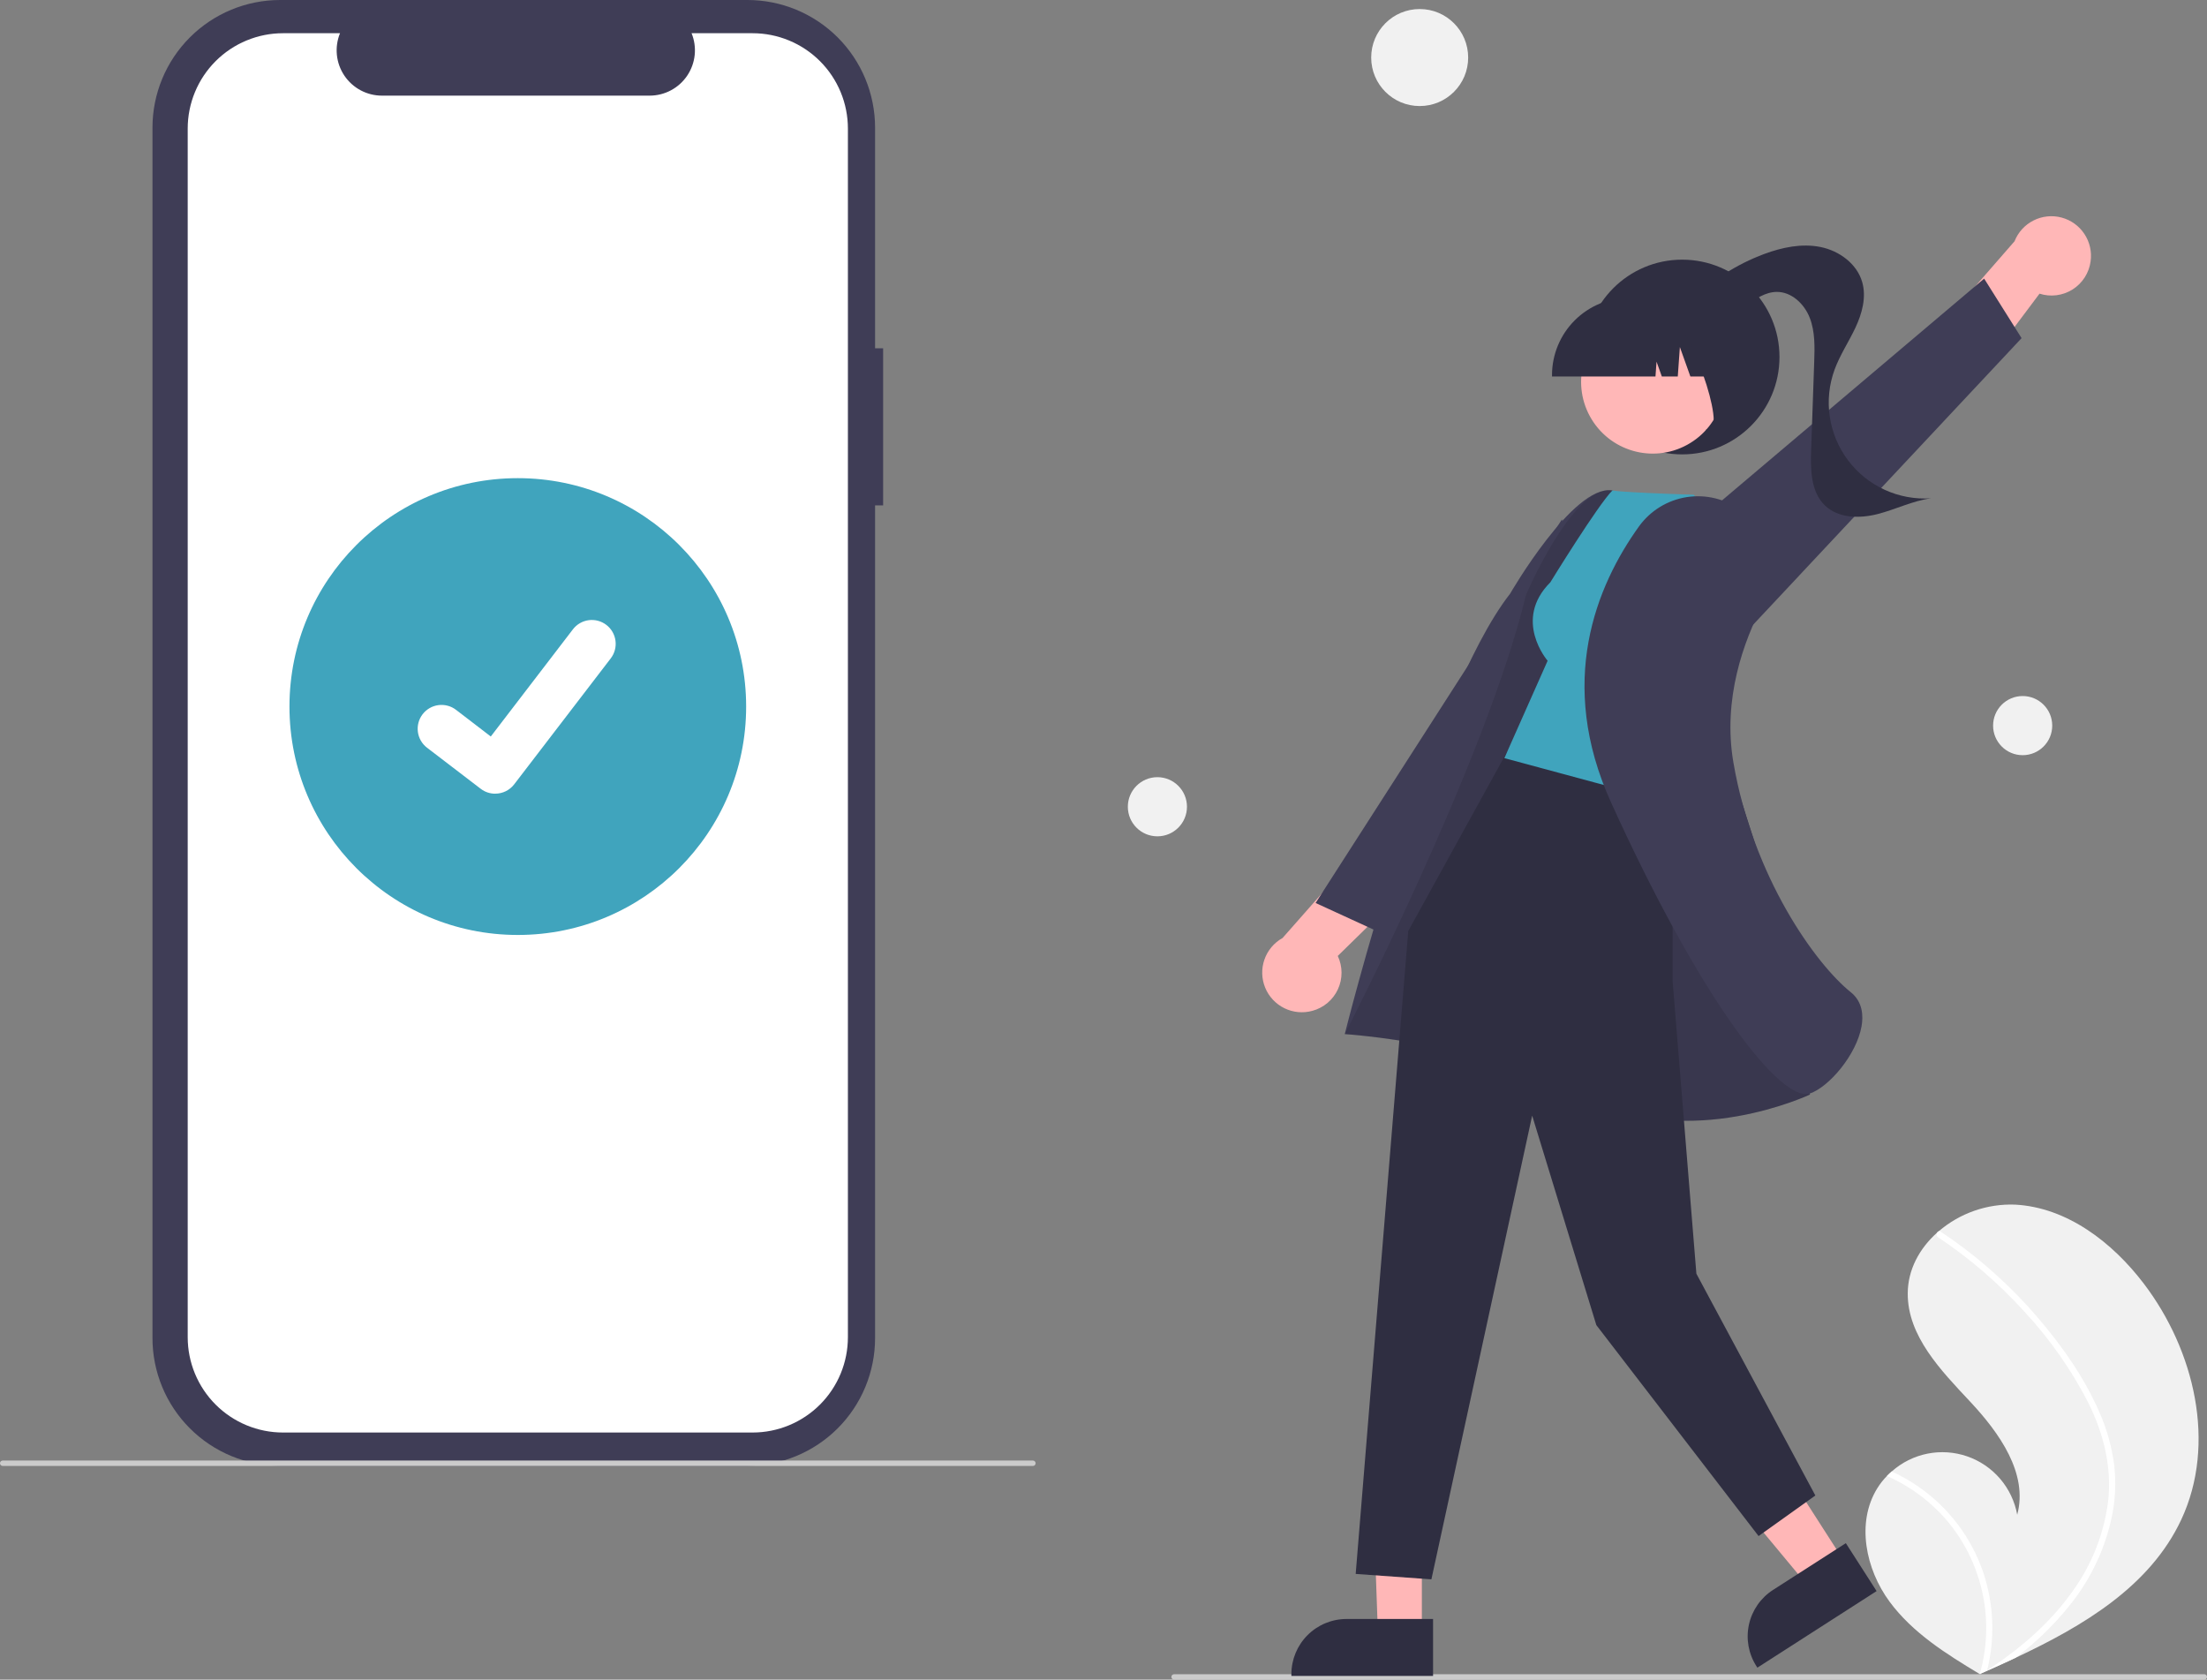 <svg width="544" height="414" viewBox="0 0 544 414" fill="none" xmlns="http://www.w3.org/2000/svg">
<rect x="0" y="0" width="544" height="414" fill="#808080" stroke="none"/>
<g clip-path="url(#clip0_186_704)">
<path d="M217.682 85.854H215.697V31.474C215.697 27.341 214.883 23.248 213.302 19.429C211.721 15.611 209.403 12.141 206.481 9.218C203.559 6.296 200.09 3.978 196.273 2.396C192.455 0.814 188.364 3.50197e-06 184.232 0H69.05C60.705 -1.59129e-05 52.702 3.316 46.8 9.218C40.9 15.121 37.584 23.126 37.584 31.474V329.808C37.584 333.941 38.398 338.034 39.98 341.853C41.561 345.671 43.879 349.141 46.8 352.063C49.722 354.986 53.191 357.304 57.009 358.886C60.826 360.468 64.918 361.282 69.05 361.282H184.231C192.577 361.282 200.58 357.966 206.481 352.063C212.382 346.161 215.697 338.156 215.697 329.808V124.563H217.682V85.854Z" fill="#3F3D56"/>
<path d="M185.501 8.188H170.466C171.158 9.884 171.422 11.724 171.235 13.545C171.048 15.367 170.416 17.115 169.395 18.635C168.374 20.154 166.995 21.4 165.379 22.261C163.763 23.122 161.961 23.573 160.13 23.573H94.144C92.313 23.573 90.511 23.122 88.895 22.261C87.279 21.4 85.9 20.154 84.879 18.635C83.858 17.115 83.226 15.367 83.039 13.545C82.852 11.724 83.116 9.884 83.808 8.188H69.765C66.679 8.188 63.623 8.796 60.773 9.978C57.922 11.159 55.331 12.89 53.149 15.073C50.967 17.255 49.236 19.846 48.056 22.698C46.875 25.55 46.267 28.606 46.267 31.693V329.589C46.267 332.676 46.875 335.732 48.056 338.584C49.236 341.436 50.967 344.027 53.149 346.209C55.331 348.392 57.922 350.123 60.773 351.304C63.623 352.486 66.679 353.094 69.765 353.094H185.501C188.587 353.094 191.643 352.486 194.493 351.304C197.344 350.123 199.935 348.392 202.117 346.209C204.299 344.027 206.03 341.436 207.211 338.584C208.391 335.732 208.999 332.676 208.999 329.589V31.693C208.999 28.606 208.391 25.55 207.211 22.698C206.03 19.846 204.299 17.255 202.117 15.073C199.935 12.89 197.344 11.159 194.493 9.978C191.643 8.796 188.587 8.188 185.501 8.188Z" fill="white"/>
<path d="M254.599 361.333H0.666C0.49 361.333 0.32 361.263 0.195 361.138C0.07 361.013 0 360.843 0 360.667C0 360.49 0.07 360.32 0.195 360.195C0.32 360.07 0.49 360 0.666 360H254.599C254.776 360 254.946 360.07 255.071 360.195C255.196 360.32 255.266 360.49 255.266 360.667C255.266 360.843 255.196 361.013 255.071 361.138C254.946 361.263 254.776 361.333 254.599 361.333Z" fill="#CBCBCB"/>
<path d="M127.633 230.453C158.717 230.453 183.916 205.248 183.916 174.156C183.916 143.064 158.717 117.858 127.633 117.858C96.549 117.858 71.35 143.064 71.35 174.156C71.35 205.248 96.549 230.453 127.633 230.453Z" fill="#40A4BD"/>
<path d="M122.056 195.632C120.789 195.634 119.557 195.224 118.544 194.464L118.481 194.417L105.254 184.296C104.641 183.826 104.127 183.24 103.741 182.572C103.355 181.903 103.104 181.165 103.003 180.4C102.902 179.634 102.952 178.856 103.152 178.111C103.351 177.365 103.696 176.665 104.165 176.053C104.635 175.44 105.221 174.926 105.889 174.539C106.557 174.153 107.295 173.902 108.06 173.801C108.826 173.7 109.603 173.75 110.349 173.95C111.095 174.149 111.794 174.494 112.407 174.964L120.974 181.535L141.219 155.116C141.689 154.504 142.274 153.989 142.942 153.603C143.611 153.217 144.348 152.966 145.113 152.865C145.878 152.764 146.655 152.815 147.401 153.014C148.146 153.214 148.845 153.558 149.457 154.028L149.459 154.029L149.333 154.203L149.462 154.029C150.698 154.979 151.506 156.38 151.71 157.925C151.914 159.47 151.496 161.033 150.549 162.271L126.736 193.332C126.185 194.047 125.477 194.626 124.666 195.024C123.855 195.422 122.964 195.627 122.061 195.625L122.056 195.632Z" fill="white"/>
<path d="M462.708 366.867C463.392 365.759 464.199 364.732 465.111 363.803C465.487 363.413 465.884 363.045 466.293 362.687C468.782 360.472 471.816 358.959 475.082 358.305C478.349 357.651 481.731 357.879 484.88 358.966C488.03 360.052 490.833 361.959 493.002 364.488C495.17 367.018 496.626 370.08 497.22 373.359C499.969 363.191 492.813 353.175 485.619 345.482C478.421 337.791 470.194 329.354 470.236 318.816C470.256 312.952 473.123 307.721 477.453 303.843C477.587 303.725 477.72 303.608 477.857 303.495C483.09 299.008 489.823 296.661 496.71 296.922C509.506 297.608 520.679 306.21 528.438 316.414C540.928 332.832 546.4 355.879 537.657 374.568C529.966 391.006 513.564 400.767 496.824 408.614C494.487 409.71 492.154 410.773 489.826 411.803C489.811 411.807 489.794 411.818 489.778 411.822C489.666 411.871 489.554 411.921 489.449 411.971C488.969 412.183 488.488 412.396 488.011 412.605L488.232 412.749L488.92 413.195C488.682 413.05 488.446 412.91 488.207 412.766C488.136 412.722 488.061 412.681 487.99 412.637C479.769 407.702 471.432 402.482 465.752 394.778C459.862 386.78 457.493 375.323 462.708 366.867Z" fill="#F1F1F1"/>
<path d="M517.562 348.291C519.383 352.434 520.59 356.82 521.145 361.311C521.582 365.315 521.417 369.363 520.658 373.319C519.025 381.449 515.464 389.067 510.275 395.534C506.361 400.444 501.841 404.838 496.824 408.614C494.487 409.71 492.154 410.773 489.826 411.803C489.811 411.807 489.794 411.818 489.778 411.822C489.666 411.871 489.554 411.921 489.449 411.971C488.969 412.183 488.488 412.396 488.012 412.605L488.232 412.749L488.921 413.195C488.682 413.05 488.446 412.91 488.207 412.766C488.136 412.722 488.061 412.681 487.991 412.637C489.8 406.306 490.066 399.634 488.766 393.179C487.466 386.725 484.639 380.676 480.521 375.539C476.381 370.467 471.101 366.446 465.111 363.803C465.487 363.413 465.884 363.045 466.293 362.687C468.6 363.747 470.809 365.008 472.894 366.457C480.351 371.612 485.95 379.032 488.862 387.617C491.463 395.406 491.788 403.776 489.799 411.743C490.211 411.473 490.625 411.196 491.028 410.92C498.688 405.754 505.747 399.549 511.064 391.94C515.65 385.509 518.584 378.049 519.609 370.217C520.628 361.661 518.488 353.247 514.669 345.613C510.452 337.446 505.138 329.894 498.876 323.166C492.586 316.254 485.473 310.137 477.697 304.952C477.522 304.834 477.399 304.652 477.354 304.446C477.308 304.24 477.344 304.024 477.453 303.843C477.537 303.678 477.682 303.553 477.857 303.495C477.946 303.472 478.039 303.469 478.129 303.488C478.219 303.506 478.303 303.544 478.376 303.6C479.336 304.24 480.288 304.887 481.228 305.553C489.059 311.099 496.17 317.596 502.399 324.896C508.419 331.933 513.896 339.751 517.562 348.291Z" fill="white"/>
<path d="M349.936 26.14C356.537 26.14 361.888 20.787 361.888 14.184C361.888 7.581 356.537 2.228 349.936 2.228C343.334 2.228 337.983 7.581 337.983 14.184C337.983 20.787 343.334 26.14 349.936 26.14Z" fill="#F1F1F1"/>
<path d="M498.563 186.14C502.588 186.14 505.85 182.877 505.85 178.851C505.85 174.825 502.588 171.562 498.563 171.562C494.538 171.562 491.275 174.825 491.275 178.851C491.275 182.877 494.538 186.14 498.563 186.14Z" fill="#F1F1F1"/>
<path d="M285.286 206.14C289.311 206.14 292.573 202.877 292.573 198.851C292.573 194.825 289.311 191.562 285.286 191.562C281.261 191.562 277.999 194.825 277.999 198.851C277.999 202.877 281.261 206.14 285.286 206.14Z" fill="#F1F1F1"/>
<path d="M289.401 414H543.334C543.51 414 543.68 413.93 543.805 413.805C543.93 413.68 544 413.51 544 413.333C544 413.156 543.93 412.987 543.805 412.862C543.68 412.737 543.51 412.667 543.334 412.667H289.401C289.224 412.667 289.054 412.737 288.929 412.862C288.804 412.987 288.734 413.156 288.734 413.333C288.734 413.51 288.804 413.68 288.929 413.805C289.054 413.93 289.224 414 289.401 414Z" fill="#CBCBCB"/>
<path d="M515.31 64.423C515.644 62.055 515.097 59.647 513.774 57.656C512.451 55.664 510.444 54.227 508.132 53.616C505.821 53.006 503.366 53.265 501.233 54.344C499.099 55.424 497.436 57.248 496.558 59.472L475.952 83.102L481.998 99.993L502.721 72.383C504.073 72.816 505.504 72.948 506.913 72.768C508.321 72.588 509.673 72.102 510.874 71.343C512.074 70.584 513.093 69.571 513.86 68.376C514.626 67.18 515.122 65.831 515.31 64.423Z" fill="#FFB7B7"/>
<path d="M429.895 156.366L498.297 83.347L489.07 68.675L403.278 141.251L429.895 156.366Z" fill="#3F3D56"/>
<path d="M414.629 112C427.88 112 438.623 101.255 438.623 88C438.623 74.745 427.88 64 414.629 64C401.378 64 390.635 74.745 390.635 88C390.635 101.255 401.378 112 414.629 112Z" fill="#2F2E41"/>
<path d="M416.558 74.442C421.721 69.205 427.969 65.164 434.862 62.603C439.286 60.963 444.102 59.95 448.728 60.881C453.354 61.812 457.728 65.013 459.019 69.553C460.074 73.265 458.984 77.262 457.347 80.757C455.709 84.251 453.523 87.492 452.198 91.117C450.847 94.815 450.441 98.793 451.016 102.689C451.591 106.584 453.13 110.274 455.493 113.424C457.856 116.574 460.968 119.084 464.547 120.725C468.125 122.367 472.057 123.089 475.985 122.825C471.44 123.434 467.25 125.571 462.808 126.708C458.365 127.845 453.122 127.768 449.82 124.585C446.327 121.216 446.257 115.74 446.426 110.89C446.677 103.68 446.928 96.47 447.179 89.26C447.307 85.583 447.417 81.788 446.091 78.356C444.765 74.924 441.615 71.919 437.937 71.95C435.149 71.974 432.682 73.663 430.446 75.329C428.211 76.995 425.845 78.772 423.068 79.02C420.291 79.267 417.121 77.212 417.329 74.431L416.558 74.442Z" fill="#2F2E41"/>
<path d="M323.499 249.149C321.196 249.789 318.738 249.561 316.591 248.51C314.444 247.458 312.757 245.655 311.85 243.442C310.943 241.23 310.879 238.761 311.67 236.505C312.461 234.248 314.052 232.36 316.142 231.199L336.87 207.676L354.402 211.465L329.744 235.624C330.35 236.908 330.667 238.31 330.673 239.73C330.679 241.151 330.374 242.555 329.778 243.844C329.183 245.134 328.312 246.277 327.228 247.193C326.143 248.11 324.87 248.777 323.499 249.149Z" fill="#FFB7B7"/>
<path d="M391.695 164.937L340.032 229.803L324.284 222.571L385.008 128.008L391.695 164.937Z" fill="#3F3D56"/>
<path d="M350.473 360.807L338.16 360.614L339.641 402.591H350.471L350.473 360.807Z" fill="#FFB7B7"/>
<path d="M353.234 399.055L331.905 399.054H331.904C328.299 399.054 324.842 400.486 322.293 403.036C319.744 405.586 318.312 409.044 318.312 412.649V413.091L353.233 413.092L353.234 399.055Z" fill="#2F2E41"/>
<path d="M431.996 349.674L418.546 358.311L445.451 390.688L454.564 384.835L431.996 349.674Z" fill="#FFB7B7"/>
<path d="M454.978 380.366L437.03 391.892L437.03 391.892C433.996 393.841 431.861 396.914 431.093 400.437C430.325 403.96 430.988 407.644 432.936 410.678L433.174 411.05L462.56 392.179L454.978 380.366Z" fill="#2F2E41"/>
<path d="M436.788 221.493C436.788 221.493 406.903 122.208 397.298 120.867C387.694 119.525 372.22 146.342 372.22 146.342C352.156 171.948 331.468 254.889 331.468 254.889C331.468 254.889 365.956 257.048 391.168 270.465C416.379 283.882 446.132 269.786 446.132 269.786L436.788 221.493Z" fill="#3F3D56"/>
<path opacity="0.1" d="M436.788 221.493C436.788 221.493 406.903 122.208 397.298 120.867C387.694 119.525 376.15 146.614 376.15 146.614C366.153 187.948 331.468 254.889 331.468 254.889C331.468 254.889 365.956 257.048 391.168 270.465C416.379 283.882 446.132 269.786 446.132 269.786L436.788 221.493Z" fill="black"/>
<path d="M412.269 191.788V241.678L418.139 313.947L447.465 368.614L433.468 378.614L393.479 326.614L377.662 274.981L352.823 389.281L334.161 387.947L347.122 229.473L371.716 184.867L412.269 191.788Z" fill="#2F2E41"/>
<path d="M382.137 143.533C372.807 152.866 381.471 162.866 381.471 162.866L370.807 186.866L412.796 198.2L427.47 132.614L417.472 121.948C397.478 121.281 397.467 120.866 397.467 120.866C393.964 124.296 382.137 143.533 382.137 143.533Z" fill="#40A4BD"/>
<path d="M429.161 125.82C427.254 124.412 425.086 123.396 422.784 122.832C420.482 122.267 418.09 122.166 415.749 122.532C413.407 122.899 411.161 123.727 409.141 124.968C407.122 126.209 405.368 127.838 403.982 129.762C393.427 144.463 383.666 168.202 397.114 197.81C418.708 245.349 437.499 269.686 445.138 269.683C445.472 269.686 445.804 269.634 446.12 269.529C450.823 267.933 457.621 259.974 458.852 252.961C459.293 250.45 459.188 246.953 456.186 244.552C447.565 237.655 432.088 216.178 427.259 187.91C424.591 172.29 429.766 158.062 434.576 148.877C436.608 145.076 437.202 140.67 436.25 136.467C435.298 132.263 432.864 128.544 429.393 125.991L429.161 125.82Z" fill="#3F3D56"/>
<path d="M415.863 109.642C424.422 104.962 427.568 94.228 422.889 85.666C418.21 77.105 407.479 73.959 398.92 78.639C390.36 83.319 387.215 94.053 391.894 102.615C396.573 111.176 407.304 114.322 415.863 109.642Z" fill="#FFB7B7"/>
<path d="M382.552 92.805H408.056L408.317 89.142L409.625 92.805H413.552L414.07 85.546L416.662 92.805H424.261V92.445C424.255 87.391 422.245 82.546 418.673 78.973C415.1 75.4 410.257 73.389 405.204 73.384H401.609C396.556 73.389 391.713 75.399 388.14 78.973C384.568 82.546 382.558 87.391 382.552 92.445V92.805Z" fill="#2F2E41"/>
<path d="M420.408 105.97L431.291 102.437V76H410.734L411.243 76.508C418.324 83.582 426.2 108.68 420.408 105.97Z" fill="#2F2E41"/>
</g>
<defs>
<clipPath id="clip0_186_704">
<rect width="544" height="414" fill="white"/>
</clipPath>
</defs>
</svg>

